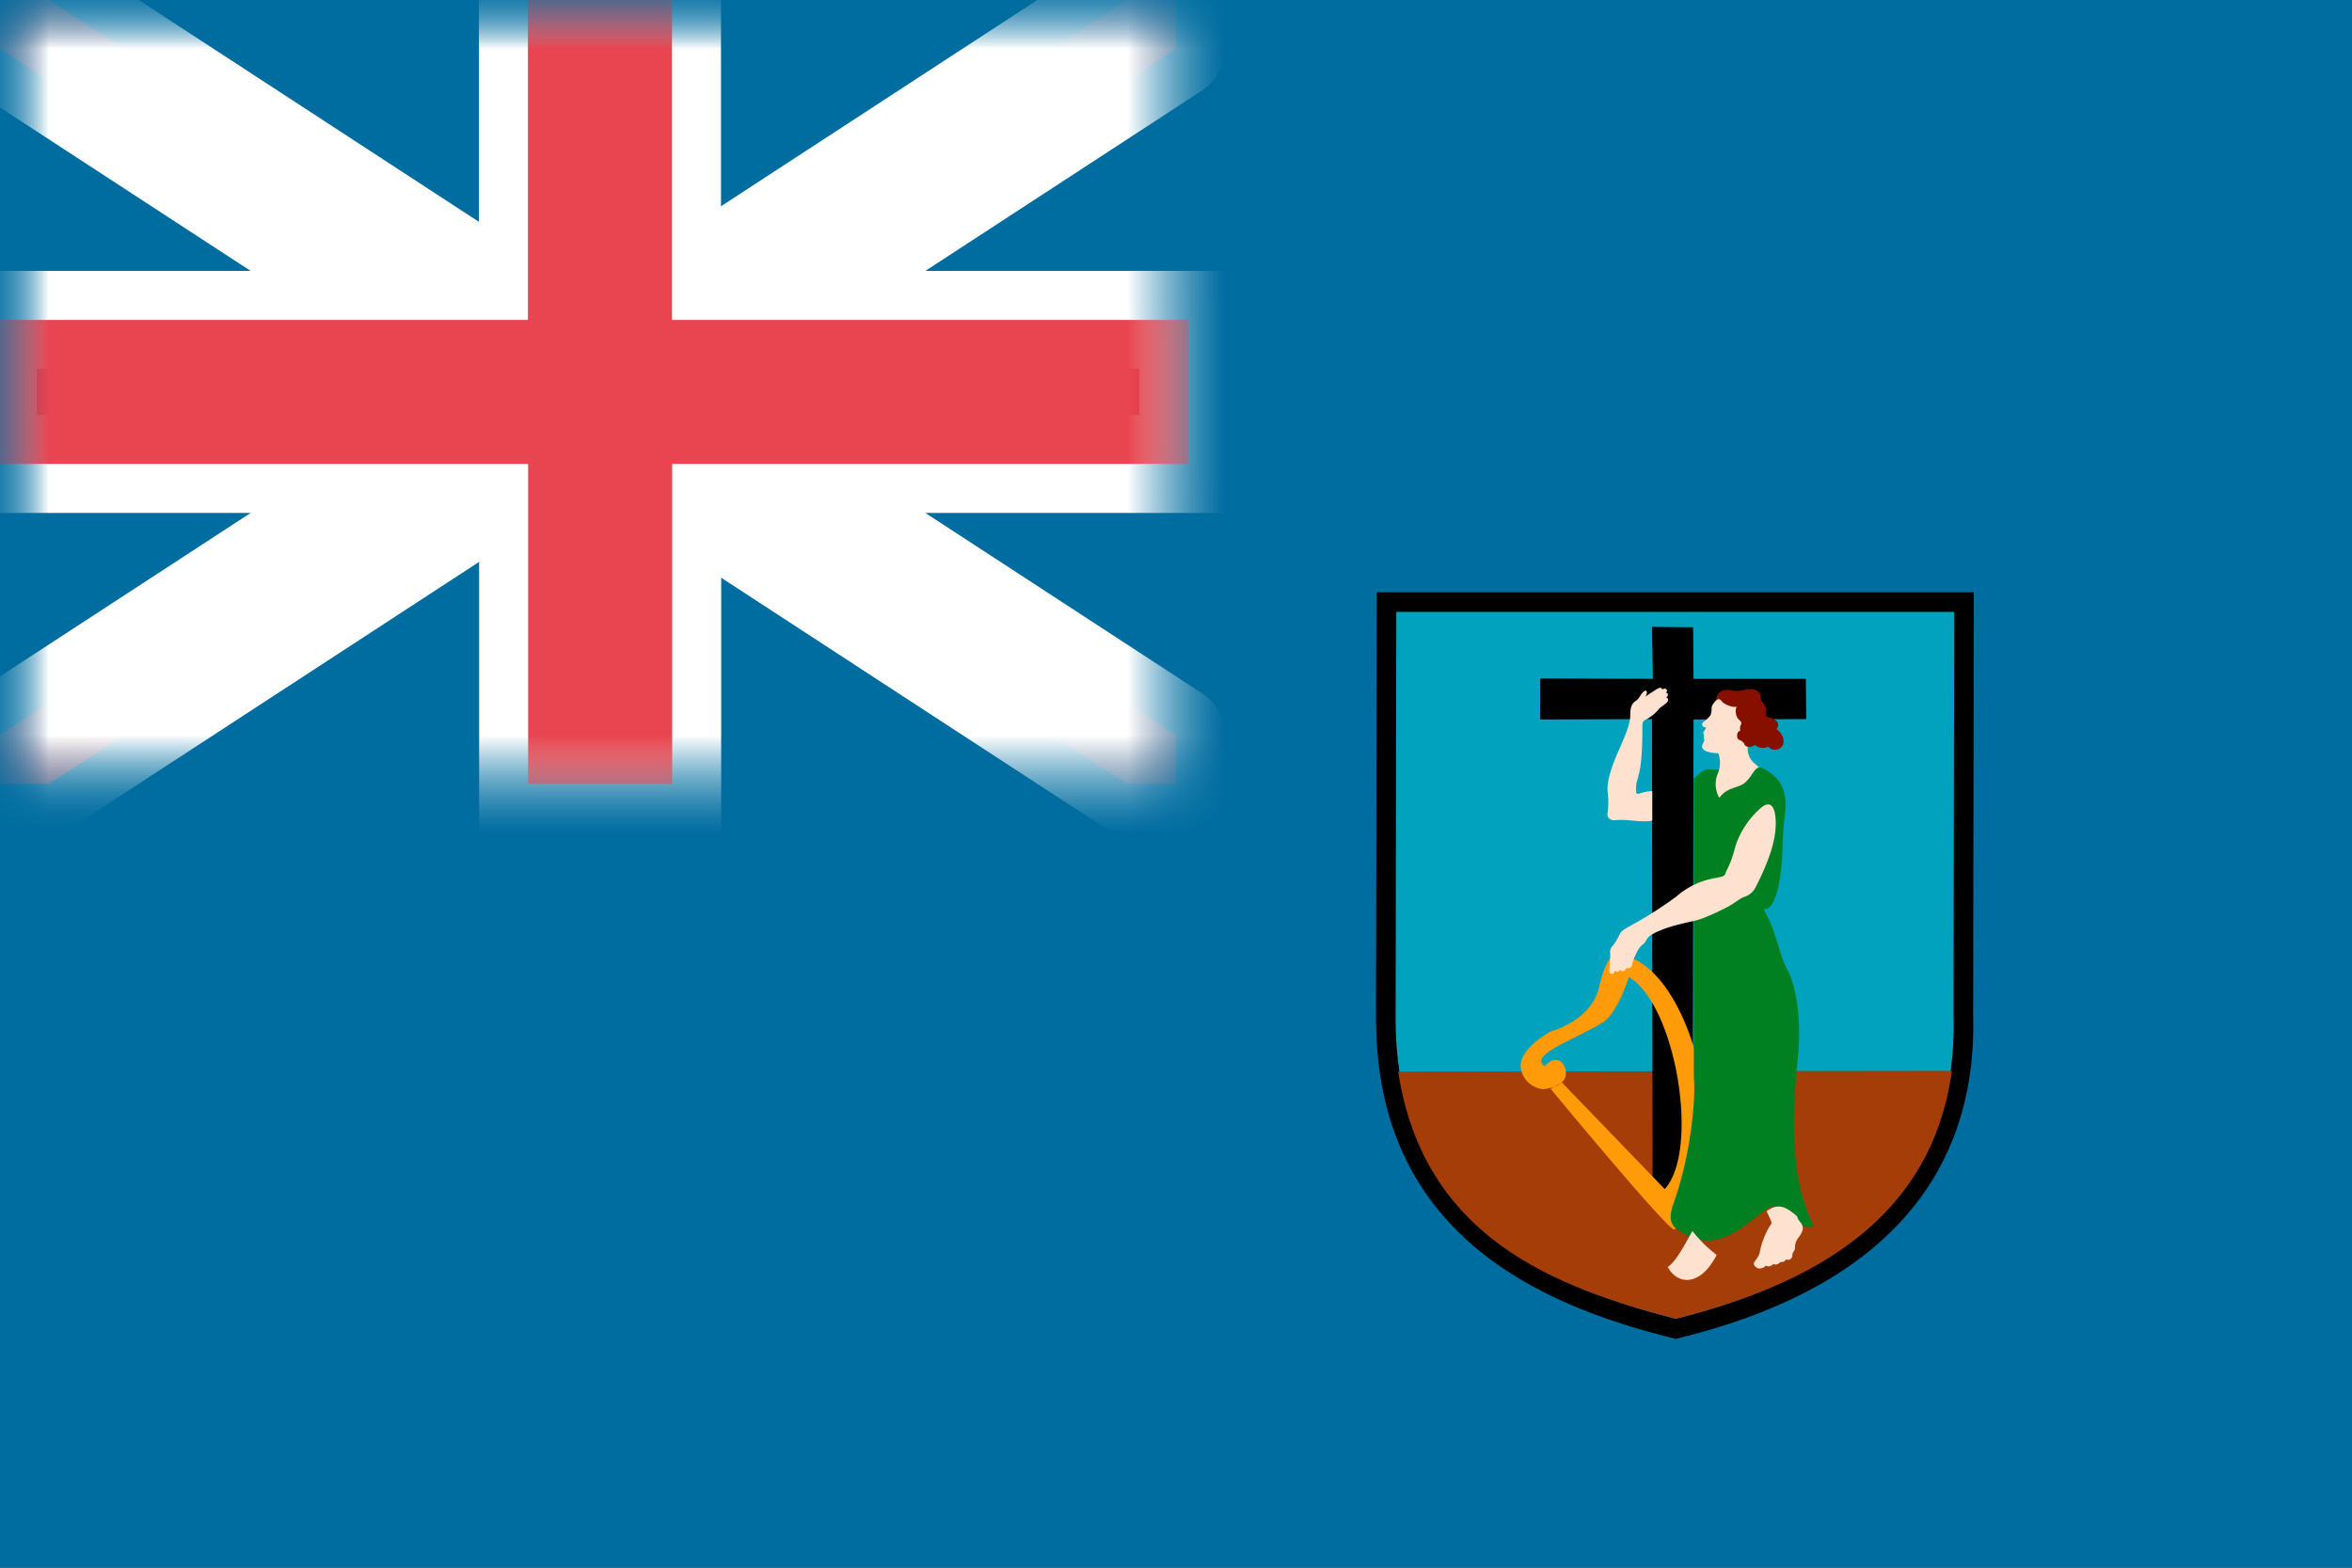 <svg width="24" height="16" viewBox="0 0 24 16" xmlns="http://www.w3.org/2000/svg" xmlns:xlink="http://www.w3.org/1999/xlink"><rect x="0" y="0" width="24" height="16" fill="#333333" stroke="none"/><title>flag-ms</title><defs><path id="d" d="M0 0h24v16H0z"/><path id="f" d="M0 0h12v8H0z"/><path id="a" d="M0 .5L11.5 8h.5v-.5L.5 0H0z"/><mask id="h" x="-.5" y="-.5" width="13" height="9"><path fill="#fff" d="M-.5-.5h13v9h-13z"/><use xlink:href="#a"/></mask><path id="b" d="M0 .5L11.5 8h.5v-.5L.5 0H0z"/><mask id="i" x="-.5" y="-.5" width="13" height="9"><path fill="#fff" d="M-.5-.5h13v9h-13z"/><use xlink:href="#b"/></mask><path d="M6.857 3.265V0h-1.47v3.265H-.124v1.47h5.513V8h1.47V4.735h5.267v-1.47H6.857z" id="c"/><mask id="j" x="-.5" y="-.5" width="13.25" height="9"><path fill="#fff" d="M-.625-.5h13.25v9H-.625z"/><use xlink:href="#c"/></mask></defs><g fill="none" fill-rule="evenodd"><mask id="e" fill="#fff"><use xlink:href="#d"/></mask><use fill="#006DA0" xlink:href="#d"/><g mask="url(#e)"><mask id="g" fill="#fff"><use xlink:href="#f"/></mask><use fill="#006DA0" xlink:href="#f"/><g mask="url(#g)"><g transform="matrix(1 0 0 -1 0 8)"><use fill="#E8525D" xlink:href="#a"/><use stroke="#FFF" mask="url(#h)" stroke-linecap="round" stroke-linejoin="round" xlink:href="#a"/></g><use fill="#E8525D" xlink:href="#b"/><use stroke="#FFF" mask="url(#i)" stroke-linecap="round" stroke-linejoin="round" xlink:href="#b"/></g><g mask="url(#g)"><use fill="#C7152A" xlink:href="#c"/><use stroke="#FFF" mask="url(#j)" xlink:href="#c"/></g><path d="M6.857 3.265V0h-1.47v3.265H-.124v1.47h5.513V8h1.47V4.735h5.267v-1.47H6.857z" fill="#E84550" mask="url(#g)"/></g><g mask="url(#e)"><path d="M14.011 6.013h6.167l-.007 4.388c.051 1.764-1.048 2.859-3.071 3.352-1.437-.357-3.093-1.095-3.096-3.302l.007-4.438z"/><path d="M14.148 6.145h5.893l-.007 4.205c.05 1.69-1.001 2.74-2.935 3.212-1.373-.342-2.956-1.049-2.958-3.164l.007-4.253z" stroke="#000" stroke-width=".2" fill="#00A2BD"/><path d="M19.917 10.93c-.209 1.515-1.418 2.178-2.818 2.53-1.24-.322-2.574-.834-2.832-2.523l5.65-.008z" fill="#A53D08"/><path fill="#000" d="M16.866 6.928l-.009-.53.42.004.004.526h1.146l.004.411-1.15.004-.01 4.845-.408.003-.006-4.852-1.142.004v-.419z"/><path d="M15.938 11.048l1.049 1.088c.363-.398.111-1.889-.366-2.163-.057.176-.155.388-.258.456-.227.155-.785.336-.599.452.043-.059.154-.114.206.017.063.206-.232.219-.232.219s-.186-.023-.219-.213c-.032-.19.278-.363.304-.376.026-.01.432-.117.5-.477.085-.353.174-.3.19-.307.53.052.876 1 .896 1.667.02.667-.272 1.108-.324 1.137-.052.03-1.262-1.435-1.262-1.435l.115-.065z" fill="#FF9A08"/><path d="M17.284 7.946c.072-.063.11-.1.155-.094a.374.374 0 0 0 .151-.01c.045-.014.269-.042.36-.01.031.003.073.02.137.074.064.053.157.147.126.407-.03.26-.02.37-.034.515-.024.256-.081.467-.184.45.139.243.153.45.242.616.09.167.146.506.111.873-.034.367-.131 1.19.16 1.744-.049.035-.167 0-.27-.11-.104-.111-.15-.108-.236-.042-.263.2-.51.443-.872.2-.083-.055-.11-.121-.049-.29.153-.422.227-1.002.203-1.274v-3.05z" fill="#008021"/><path d="M17.533 7.686a.287.287 0 0 1-.002.204.276.276 0 0 0 .014.253c.083-.118.201-.094.27-.163.07-.069.083-.135.135-.149-.052-.045-.131-.093-.114-.225.017-.131.2-.238.035-.44a.243.243 0 0 0-.331-.042.24.24 0 0 0-.07.08c-.01.022.003.073-.022.103a.34.34 0 0 1-.062.059c-.016.011-.025.027-.009.047.007.007.02.009.033.013a.27.27 0 0 1-.026.043c-.008.01-.004.02.005.03-.013.04.013.045-.005.076-.015.027-.035.06.021.09.016.009.09.026.128.021zM16.86 8.375c-.097.024-.253-.017-.37-.004-.053.007-.094-.02-.087-.072a.786.786 0 0 0 .003-.204c-.016-.114.038-.27.115-.444.076-.173.114-.27.114-.35 0-.055.005-.115.054-.146.035-.023.042-.046.055-.064.03-.044.057-.054.06-.028.003.015-.003.03-.017.05.031-.026.084-.056.096-.065.012-.008.074-.052.077-.011.024-.012.04-.011.047.002.007.014.003.02-.01.03.018-.003.038.027.003.054.018-.006.036.024.004.052-.033.028-.07.048-.083.07a.447.447 0 0 1-.127.1c-.033.014-.035.033-.035.081 0 .533-.064.49-.064.618 0 .035-.006.066.028.056.035-.01.085-.026.137-.026v.3zM16.88 9.524c.157-.078.336-.107.43-.131.093-.025.242-.097.315-.135.073-.039.131-.09.173-.104a.195.195 0 0 0 .114-.094c.135-.263.208-.474.208-.657 0-.122-.031-.257-.149-.16a.889.889 0 0 0-.263.395c-.049.194-.09.235-.1.273-.01.038-.05.038-.097.049a.803.803 0 0 0-.405.19 4.08 4.08 0 0 1-.43.277c-.11.062-.131.07-.155.12a.478.478 0 0 1-.068.11.087.087 0 0 0-.022.077c.003.022-.007.126-.009.16-.002.035.007.044.02.045.015.002.034-.005.04-.046-.006.041.05.027.054-.004-.002.045.06.02.063-.022 0 .03.045.009.05-.005.01-.035.019-.073.033-.1.02-.041.041-.093.081-.122.045-.033.024-.07.118-.116zM18.028 12.36c.013.037.037.08.045.106.01.026-.006.034-.015.049a.848.848 0 0 0-.101.263c-.004.038-.037.074-.052.097-.016.025-.01.044.028.067.019.012.078-.003.084-.027.022.017.06.01.078-.016.02.016.052.005.074-.02.019.01.047-.011.058-.025.03.012.062-.003.063-.05 0-.01.008-.026.017-.037.008-.012.011-.033.01-.052a.162.162 0 0 1 .035-.084c.02-.027.056-.075.04-.12-.013-.042-.036-.038-.055-.098-.048-.04-.112-.095-.18-.099-.066-.003-.105.033-.129.045zM17.017 12.93c.104.191.337.198.5-.122a1.395 1.395 0 0 1-.248-.245c-.081.15-.174.32-.252.368z" fill="#FFE1CF"/><path d="M17.507 7.153c.02-.123.106-.12.161-.107.023.005.078.01.13-.004.103-.027.18.009.17.108.027.02.057.069.051.11-.005.042.004.06.042.064.038.006.12.052.066.118.052.031.091.11.064.164-.028.054-.11.063-.146.014-.038.018-.1.021-.138-.019-.026.031-.092.028-.104 0a.087.087 0 0 0-.057-.05c-.028-.009-.03-.085.012-.093-.005-.023-.003-.049.007-.061.01-.012.002-.035-.022-.054-.025-.019-.045-.091-.021-.131-.042.014-.133-.026-.152-.054-.02-.028-.045-.03-.063-.005z" fill="#870F00"/></g></g></svg>